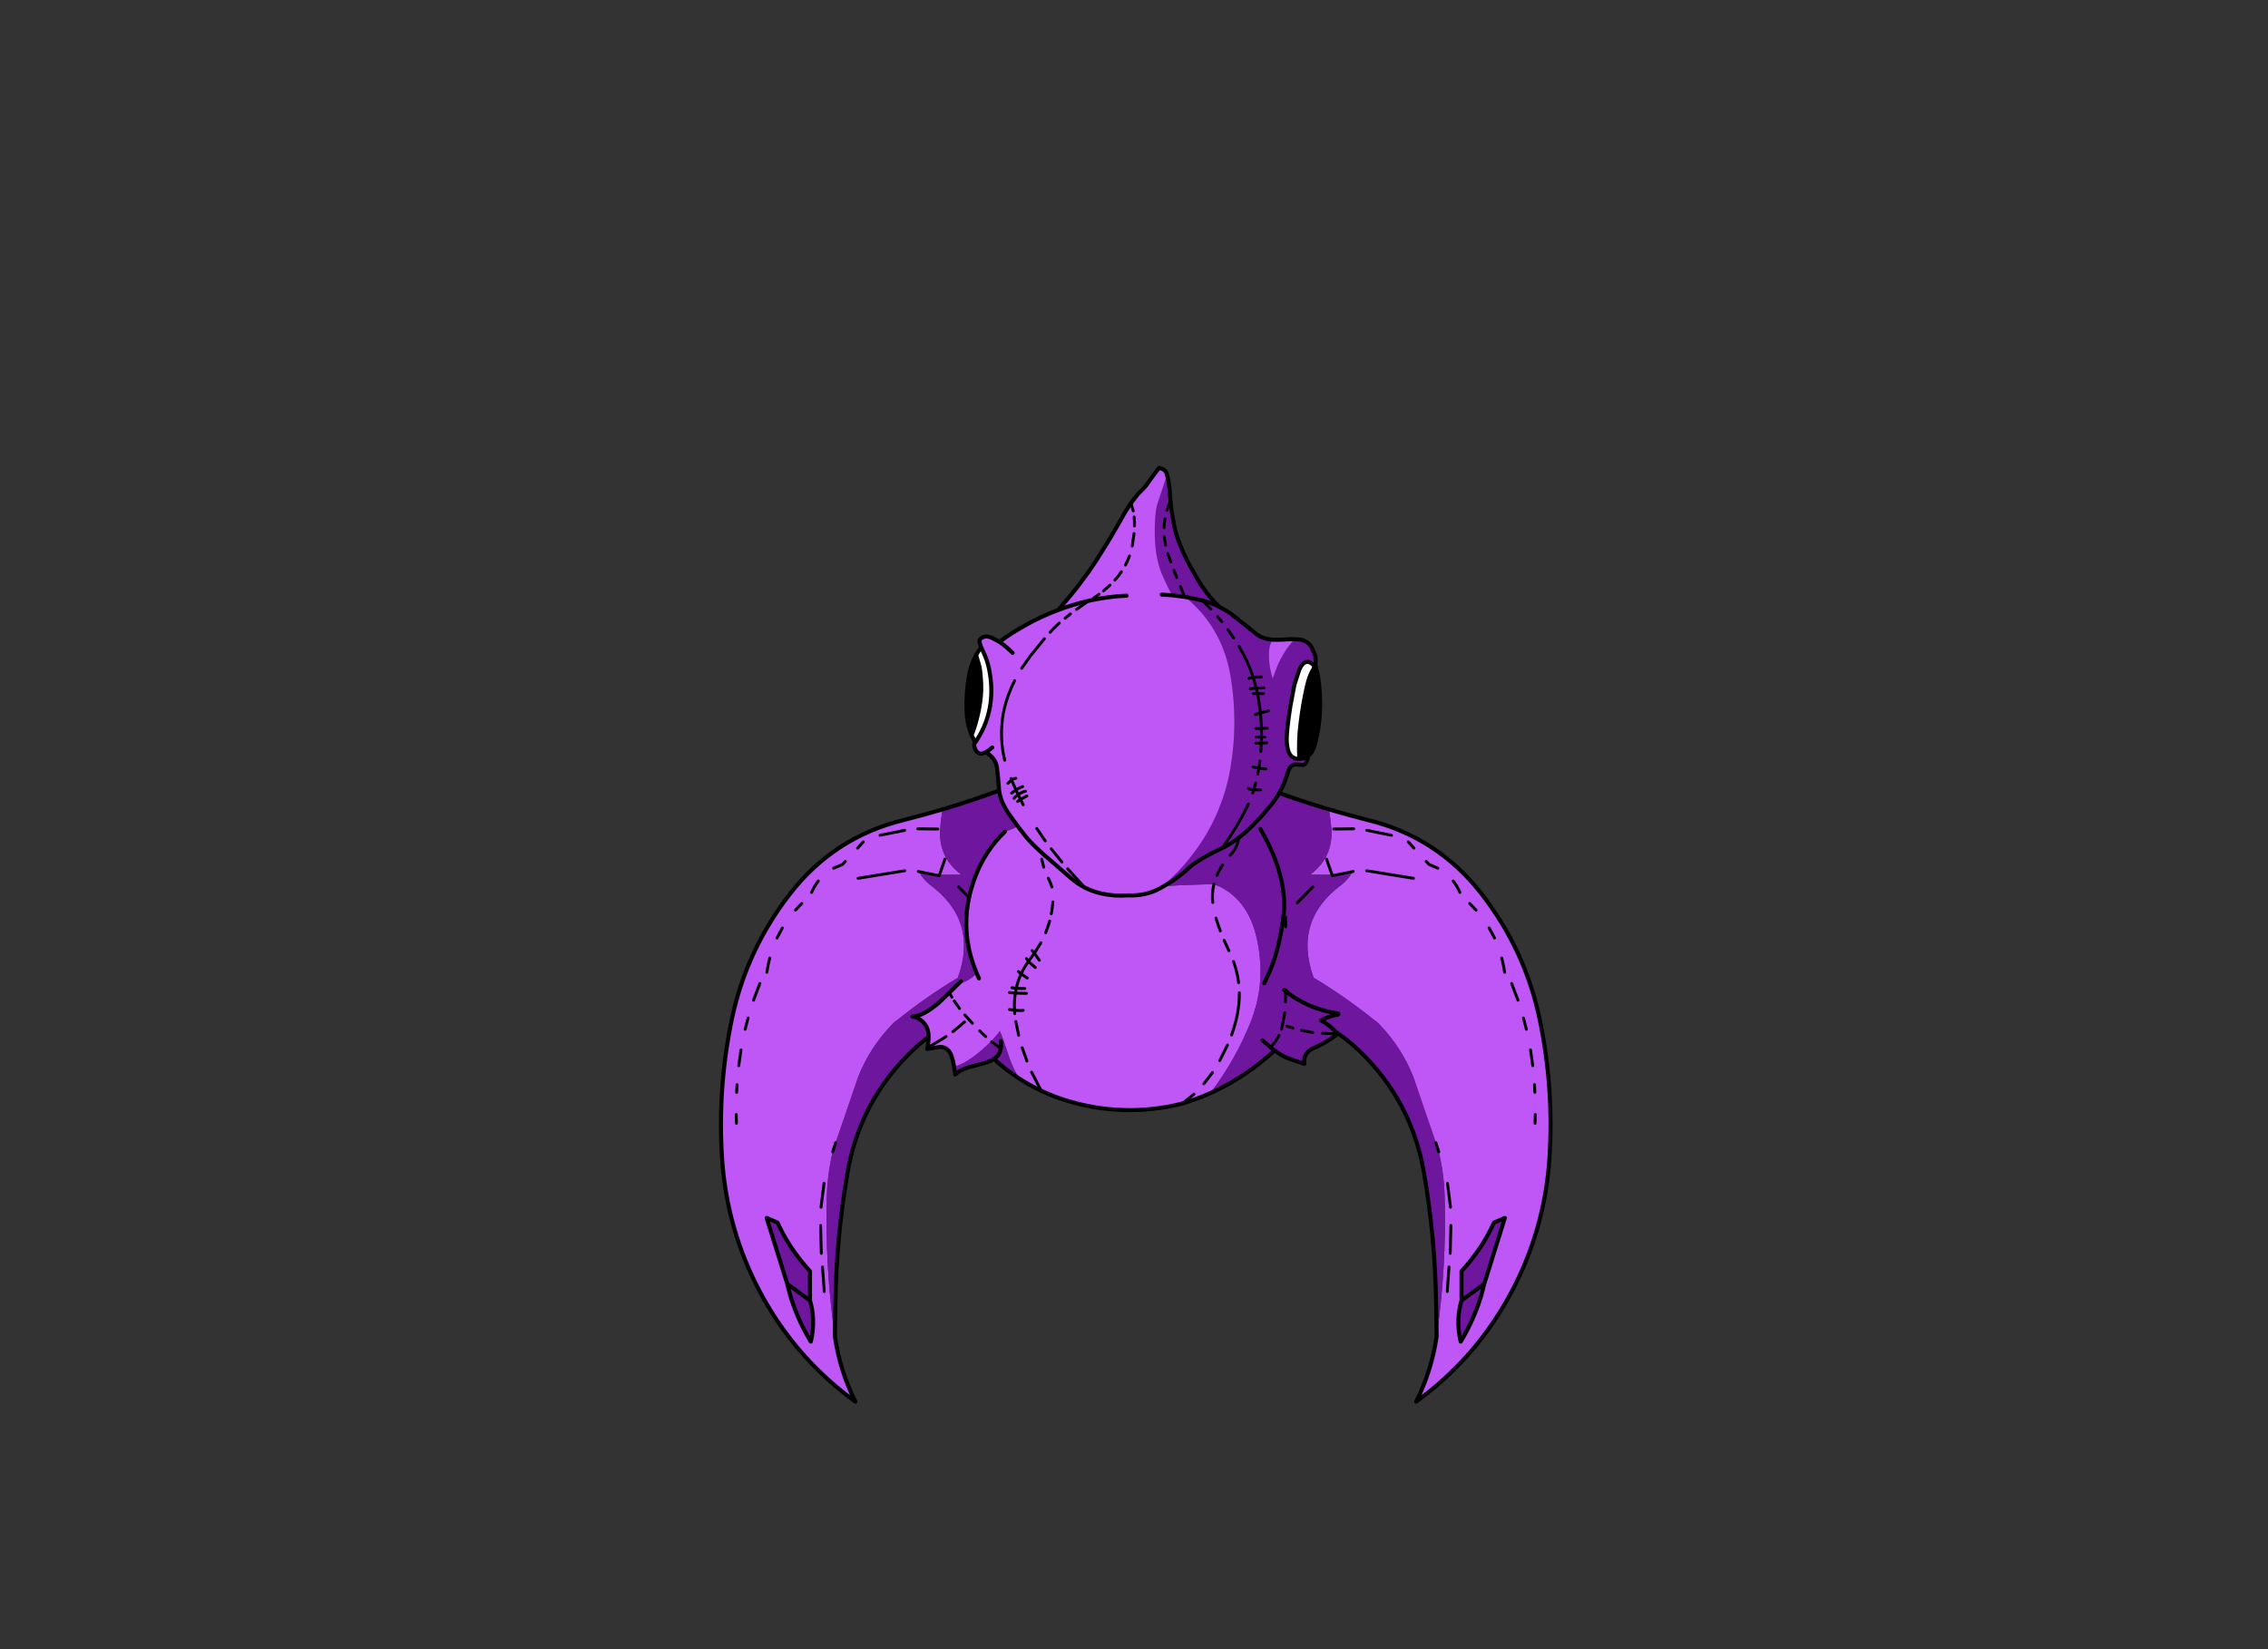<?xml version="1.0" encoding="utf-8"?>
<!DOCTYPE svg PUBLIC "-//W3C//DTD SVG 1.1//EN" "http://www.w3.org/Graphics/SVG/1.1/DTD/svg11.dtd">
<svg version="1.1" xmlns="http://www.w3.org/2000/svg" xmlns:xlink="http://www.w3.org/1999/xlink" viewBox="0 0 11000 8000">

<rect x="0" y="0" width="11000" height="8000" fill="#333333" stroke="none"/>

<g enable-background="new">

<g>

<g>

<g transform="matrix(-0.49 0 0 0.49 6058 4414)">

<g>

<path fill-opacity="1.000" fill="#BF56F6" d="M -2532 3049 L -2424 3096 Q -2370 3216 -2296 3330 Q -2209 3461 -2103 3577 L -2103 3867 Q -2077 3952 -2073 4045 Q -2067 4163 -2095 4274 L -2133 4208 Q -2268 3966 -2328 3702 L -2532 3049 Z M -789 -996 Q -982 -939 -1179 -889 Q -1863 -721 -2299 -162 Q -2735 399 -2878 1089 Q -3019 1771 -2973 2463 Q -2926 3166 -2594 3789 Q -2268 4399 -1721 4818 L -1654 4868 Q -1808 4561 -1857 4219 Q -1956 3532 -1936 2836 Q -1930 2612 -1878 2395 L -1849 2304 L -1716 1917 L -1715 1914 L -1678 1805 L -1626 1653 Q -1511 1363 -1292 1135 L -1259 1103 L -1255 1099 L -1250 1099 Q -958 862 -639 671 Q -436 106 -915 -249 Q -982 -300 -1024 -379 L -1024 -379 L -909 -356 L -904 -355 L -825 -339 L -821 -348 L -605 -349 Q -836 -522 -814 -808 Q -807 -903 -789 -996 Z">

</path>

<path fill-opacity="1.000" fill="#6E179E" d="M 94 -1334 L 97 -1318 L 79 -1302 Q -342 -1129 -789 -996 Q -807 -903 -814 -808 Q -836 -522 -605 -349 L -821 -348 L -825 -339 L -904 -355 L -909 -356 L -1024 -379 L -1024 -379 Q -982 -300 -915 -249 Q -436 106 -639 671 Q -958 862 -1250 1099 L -1255 1099 L -1259 1103 L -1292 1135 Q -1511 1363 -1626 1653 L -1678 1805 L -1715 1914 L -1716 1917 L -1849 2304 L -1878 2395 Q -1930 2612 -1936 2836 Q -1956 3532 -1857 4219 L -1851 3879 Q -1841 3232 -1731 2599 Q -1609 1892 -1094 1397 Q -653 972 -72 972 Q 51 972 180 991 L 180 992 Q 321 287 316 -428 Q 312 -887 124 -1304 L 124 -1306 L 115 -1314 L 117 -1316 L 109 -1321 L 101 -1329 L 94 -1334 Z M -2532 3049 L -2328 3702 Q -2268 3966 -2133 4208 L -2095 4274 Q -2067 4163 -2073 4045 Q -2077 3952 -2103 3867 L -2103 3577 Q -2209 3461 -2296 3330 Q -2370 3216 -2424 3096 L -2532 3049 Z">

</path>

<path fill="none" stroke-opacity="1.000" stroke="rgb(0,0,0)" stroke-linejoin="round" stroke-linecap="round" stroke-width="40" d="M 97 -1318 L 112 -1317 L 101 -1328 L 97 -1318 Z M 97 -1318 L 94 -1334 L 101 -1329 M 117 -1316 L 124 -1306 L 124 -1304 Q 312 -887 316 -428 Q 321 287 180 992 M 180 991 Q -560 882 -1094 1397 Q -1609 1892 -1731 2599 Q -1841 3232 -1851 3879 L -1857 4219 Q -1808 4561 -1654 4868 L -1721 4818 Q -2268 4399 -2594 3789 Q -2926 3166 -2973 2463 Q -3019 1771 -2878 1089 Q -2735 399 -2299 -162 Q -1863 -721 -1179 -889 Q -982 -939 -789 -996 Q -342 -1129 79 -1302 L 97 -1318 M 101 -1328 L 101 -1329 L 100 -1328 L 101 -1328 Z M 97 -1330 L 100 -1328 M 124 -1304 L 114 -1315 L 112 -1317 L 113 -1317 L 109 -1321 M 114 -1315 L 113 -1317 L 115 -1314 L 117 -1316 M 124 -1306 L 115 -1314 L 114 -1315 M -2328 3702 L -2103 3867 L -2103 3577 Q -2209 3461 -2296 3330 Q -2370 3216 -2424 3096 L -2532 3049 L -2328 3702 Z M -2328 3702 Q -2268 3966 -2133 4208 L -2095 4274 Q -2067 4163 -2073 4045 Q -2077 3952 -2103 3867">

</path>

<path fill="none" stroke-opacity="1.000" stroke="rgb(0,0,0)" stroke-linejoin="round" stroke-linecap="round" stroke-width="28.572" d="M 101 -1329 L 109 -1321 L 117 -1316 M 94 -1334 L 97 -1330 M -2087 -173 Q -2060 -236 -2021 -286 M -1869 -413 L -1782 -450 L -1753 -481 M -1410 -739 L -1166 -788 M -1024 -379 L -1031 -381 M -1036 -803 L -838 -801 M -1849 2304 L -1878 2395 M -909 -356 L -1024 -379 M -821 -348 L -825 -339 L -904 -355 M -477 -70 L -631 -227 M -767 -503 L -821 -348 M -1165 -388 L -1627 -313 M -1632 -612 L -1575 -674 M -156 446 L -156 375 L -170 351 L -171 397 M -203 345 L -203 299 L -170 351 M -275 194 L -362 70 L -363 167 M -2430 278 L -2376 178 M -2530 617 Q -2519 544 -2501 476 M -2662 894 L -2599 728 M -2808 1542 L -2786 1385 M -2829 1806 L -2825 1730 M -2745 1182 L -2716 1070 M -1964 2707 L -1994 2943 M -2831 2112 L -2833 2025 M -1979 3535 L -1962 3778 M -1998 3124 L -1991 3400 M -2247 2 L -2184 -64">

</path>

</g>

</g>

<g transform="matrix(0.49 0 0 0.49 4959 4414)">

<g>

<path fill-opacity="1.000" fill="#BF56F6" d="M -2532 3049 L -2424 3096 Q -2370 3216 -2296 3330 Q -2209 3461 -2103 3577 L -2103 3867 Q -2077 3952 -2073 4045 Q -2067 4163 -2095 4274 L -2133 4208 Q -2268 3966 -2328 3702 L -2532 3049 Z M -789 -996 Q -982 -939 -1179 -889 Q -1863 -721 -2299 -162 Q -2735 399 -2878 1089 Q -3019 1771 -2973 2463 Q -2926 3166 -2594 3789 Q -2268 4399 -1721 4818 L -1654 4868 Q -1808 4561 -1857 4219 Q -1956 3532 -1936 2836 Q -1930 2612 -1878 2395 L -1849 2304 L -1716 1917 L -1715 1914 L -1678 1805 L -1626 1653 Q -1511 1363 -1292 1135 L -1259 1103 L -1255 1099 L -1250 1099 Q -958 862 -639 671 Q -436 106 -915 -249 Q -982 -300 -1024 -379 L -1024 -379 L -909 -356 L -904 -355 L -825 -339 L -821 -348 L -605 -349 Q -836 -522 -814 -808 Q -807 -903 -789 -996 Z">

</path>

<path fill-opacity="1.000" fill="#6E179E" d="M 94 -1334 L 97 -1318 L 79 -1302 Q -342 -1129 -789 -996 Q -807 -903 -814 -808 Q -836 -522 -605 -349 L -821 -348 L -825 -339 L -904 -355 L -909 -356 L -1024 -379 L -1024 -379 Q -982 -300 -915 -249 Q -436 106 -639 671 Q -958 862 -1250 1099 L -1255 1099 L -1259 1103 L -1292 1135 Q -1511 1363 -1626 1653 L -1678 1805 L -1715 1914 L -1716 1917 L -1849 2304 L -1878 2395 Q -1930 2612 -1936 2836 Q -1956 3532 -1857 4219 L -1851 3879 Q -1841 3232 -1731 2599 Q -1609 1892 -1094 1397 Q -653 972 -72 972 Q 51 972 180 991 L 180 992 Q 321 287 316 -428 Q 312 -887 124 -1304 L 124 -1306 L 115 -1314 L 117 -1316 L 109 -1321 L 101 -1329 L 94 -1334 Z M -2532 3049 L -2328 3702 Q -2268 3966 -2133 4208 L -2095 4274 Q -2067 4163 -2073 4045 Q -2077 3952 -2103 3867 L -2103 3577 Q -2209 3461 -2296 3330 Q -2370 3216 -2424 3096 L -2532 3049 Z">

</path>

<path fill="none" stroke-opacity="1.000" stroke="rgb(0,0,0)" stroke-linejoin="round" stroke-linecap="round" stroke-width="40" d="M 97 -1318 L 112 -1317 L 101 -1328 L 97 -1318 Z M 97 -1318 L 94 -1334 L 101 -1329 M 117 -1316 L 124 -1306 L 124 -1304 Q 312 -887 316 -428 Q 321 287 180 992 M 180 991 Q -560 882 -1094 1397 Q -1609 1892 -1731 2599 Q -1841 3232 -1851 3879 L -1857 4219 Q -1808 4561 -1654 4868 L -1721 4818 Q -2268 4399 -2594 3789 Q -2926 3166 -2973 2463 Q -3019 1771 -2878 1089 Q -2735 399 -2299 -162 Q -1863 -721 -1179 -889 Q -982 -939 -789 -996 Q -342 -1129 79 -1302 L 97 -1318 M 101 -1328 L 101 -1329 L 100 -1328 L 101 -1328 Z M 97 -1330 L 100 -1328 M 124 -1304 L 114 -1315 L 112 -1317 L 113 -1317 L 109 -1321 M 114 -1315 L 113 -1317 L 115 -1314 L 117 -1316 M 124 -1306 L 115 -1314 L 114 -1315 M -2328 3702 L -2103 3867 L -2103 3577 Q -2209 3461 -2296 3330 Q -2370 3216 -2424 3096 L -2532 3049 L -2328 3702 Z M -2328 3702 Q -2268 3966 -2133 4208 L -2095 4274 Q -2067 4163 -2073 4045 Q -2077 3952 -2103 3867">

</path>

<path fill="none" stroke-opacity="1.000" stroke="rgb(0,0,0)" stroke-linejoin="round" stroke-linecap="round" stroke-width="28.572" d="M 101 -1329 L 109 -1321 L 117 -1316 M 94 -1334 L 97 -1330 M -2087 -173 Q -2060 -236 -2021 -286 M -1869 -413 L -1782 -450 L -1753 -481 M -1410 -739 L -1166 -788 M -1024 -379 L -1031 -381 M -1036 -803 L -838 -801 M -1849 2304 L -1878 2395 M -909 -356 L -1024 -379 M -821 -348 L -825 -339 L -904 -355 M -477 -70 L -631 -227 M -767 -503 L -821 -348 M -1165 -388 L -1627 -313 M -1632 -612 L -1575 -674 M -156 446 L -156 375 L -170 351 L -171 397 M -203 345 L -203 299 L -170 351 M -275 194 L -362 70 L -363 167 M -2430 278 L -2376 178 M -2530 617 Q -2519 544 -2501 476 M -2662 894 L -2599 728 M -2808 1542 L -2786 1385 M -2829 1806 L -2825 1730 M -2745 1182 L -2716 1070 M -1964 2707 L -1994 2943 M -2831 2112 L -2833 2025 M -1979 3535 L -1962 3778 M -1998 3124 L -1991 3400 M -2247 2 L -2184 -64">

</path>

</g>

</g>

<g transform="matrix(0.49 0 0 0.49 5460 4587)">

<g>

<path fill-opacity="1.000" fill="#BF56F6" d="M -512 -1437 Q -579 -1437 -654 -1411 Q -751 -1378 -879 -1295 Q -1015 -1206 -1088 -1170 Q -1143 -1142 -1189 -1130 L -1196 -1128 Q -1385 -946 -1482 -701 Q -1679 -206 -1474 277 Q -1522 322 -1570 348 Q -1612 370 -1662 383 L -1746 466 L -1848 564 Q -2009 702 -2111 702 Q -2112 702 -2112 702 L -2112 702 Q -2019 720 -1973 803 Q -1936 873 -1963 1012 L -1965 1023 L -1840 1003 Q -1754 1003 -1722 1100 Q -1710 1136 -1699 1200 Q -1589 1171 -1446 1052 Q -1316 943 -1246 847 Q -1219 904 -1145 1132 Q -1103 1238 -1055 1316 Q -950 1384 -837 1437 Q -717 1494 -589 1533 Q -311 1620 -18 1628 Q 12 1629 41 1629 Q 299 1629 550 1566 L 561 1563 Q 702 1521 837 1461 Q 1086 1133 1238 753 Q 1389 372 1301 -52 Q 1213 -477 873 -609 Q 873 -609 873 -609 L 873 -609 L 566 -599 Q 453 -590 340 -590 Q 43 -590 -246 -650 Q -665 -736 -810 -1139 Q -696 -1326 -507 -1437 Q -509 -1437 -512 -1437 Z">

</path>

<path fill-opacity="1.000" fill="#6E179E" d="M -1246 847 Q -1316 943 -1446 1052 Q -1589 1171 -1699 1200 L -1688 1276 Q -1644 1232 -1553 1204 L -1397 1163 L -1344 1144 L -1304 1122 Q -1214 1206 -1114 1275 L -1055 1316 Q -1103 1238 -1145 1132 Q -1219 904 -1246 847 Z M 203 -1628 Q -170 -1628 -499 -1442 L -507 -1437 Q -696 -1326 -810 -1139 Q -665 -736 -246 -650 Q 44 -590 340 -590 Q 452 -590 566 -599 L 873 -609 Q 1213 -477 1301 -52 Q 1389 372 1238 753 Q 1086 1133 837 1461 Q 941 1414 1041 1357 Q 1275 1221 1473 1038 L 1504 1060 Q 1571 1105 1632 1125 L 1768 1171 Q 1752 1058 1868 1011 Q 1984 963 2097 875 L 2096 874 Q 2028 792 1933 741 Q 2014 696 2103 683 L 2103 672 Q 1833 633 1624 483 L 1581 451 L 1585 439 Q 1461 297 1434 244 L 1432 240 Q 1522 18 1560 -282 Q 1610 -670 1341 -1140 L 1328 -1133 L 1288 -1127 Q 1217 -1127 1135 -1202 Q 1086 -1247 1043 -1255 L 1043 -1255 Q 1043 -1255 1043 -1255 Q 845 -1563 389 -1617 Q 295 -1628 203 -1628 Z">

</path>

<path fill="none" stroke-opacity="1.000" stroke="rgb(0,0,0)" stroke-linejoin="round" stroke-linecap="round" stroke-width="28.572" d="M 1585 439 L 1624 483 M 2096 874 L 2111 876 M 1043 -1255 Q 1073 -1209 1097 -1156 Q 1156 -1026 1034 -894 M 902 -695 Q 924 -748 959 -799 M 936 -145 Q 910 -213 893 -272 M 861 -427 Q 856 -474 859 -513 Q 861 -560 873 -609 M -810 -1139 L -817 -1127 Q -834 -1074 -839 -1019 M 1043 -1255 Q 845 -1563 389 -1617 Q -89 -1674 -499 -1442 L -507 -1437 Q -696 -1326 -810 -1139 M 1851 861 L 1739 839 M 1655 816 L 1639 811 L 1596 798 M 2096 874 L 1948 868 M 1581 451 L 1585 439 M 1117 367 Q 1104 260 1067 158 M 1540 828 L 1545 810 L 1552 783 L 1574 664 M 1581 451 L 1581 557 M 1047 885 Q 1127 668 1124 467 M 561 1563 L 675 1471 M 1433 1007 Q 1485 954 1517 889 M 930 1139 L 1007 984 M 773 1368 L 858 1257 M 1021 51 L 974 -52 M -812 -776 L -832 -856 M -731 -580 Q -742 -618 -761 -655 L -767 -667 M -793 -127 Q -770 -184 -753 -243 M -737 -315 Q -726 -373 -721 -432 M -927 49 L -904 76 L -840 -28 M -983 129 L -963 156 L -941 126 L -904 76 L -898 85 L -855 145 M -963 156 L -952 168 L -895 217 M -1063 257 L -1035 279 Q -1006 215 -963 156 M -975 321 L -1023 288 L -1035 279 Q -1068 349 -1084 424 L -1078 424 L -999 425 M -1151 465 L -1093 471 L -1084 424 L -1127 417 M -1093 471 L -983 473 M -1386 901 L -1420 869 L -1446 843 M -1518 769 L -1560 723 L -1582 699 L -1593 687 M -1060 888 L -1088 752 M -1093 471 Q -1106 553 -1101 640 L -1094 641 Q -1040 646 -1015 641 M -1099 673 L -1101 640 L -1151 633 M -978 1143 L -1025 1011 M -837 1437 L -932 1253 M -1237 1019 L -1327 952 M -1963 1012 L -1802 916 L -1778 900 M -1645 623 L -1698 548 M -1711 852 L -1663 813 L -1596 756 M -1721 511 L -1746 466">

</path>

<path fill="none" stroke-opacity="1.000" stroke="rgb(0,0,0)" stroke-linejoin="round" stroke-linecap="round" stroke-width="40" d="M 1333 -1154 L 1341 -1140 Q 1610 -670 1560 -282 Q 1522 18 1432 240 M 1624 483 Q 1833 633 2103 672 L 2103 683 Q 2014 696 1933 741 Q 2028 792 2096 874 M 837 1461 Q 941 1414 1041 1357 Q 1275 1221 1473 1038 L 1433 1007 L 1354 938 M 1473 1038 L 1504 1060 Q 1571 1105 1632 1125 L 1768 1171 Q 1752 1058 1868 1011 Q 1984 963 2097 875 L 2096 874 M 1432 240 L 1371 372 M 1581 451 L 1566 438 M 837 1461 Q 702 1521 561 1563 L 550 1566 Q 270 1636 -18 1628 Q -311 1620 -589 1533 Q -717 1494 -837 1437 Q -950 1384 -1055 1316 L -1114 1275 Q -1214 1206 -1304 1122 L -1344 1144 L -1397 1163 L -1553 1204 Q -1644 1232 -1688 1276 L -1699 1200 Q -1710 1136 -1722 1100 Q -1754 1003 -1840 1003 L -1965 1023 L -1963 1012 Q -1936 873 -1973 803 Q -2019 720 -2112 702 Q -2010 703 -1848 564 L -1746 466 L -1662 383 L -1631 353 M 1624 483 L 1581 451 M -1474 277 Q -1679 -206 -1482 -701 Q -1385 -946 -1196 -1128 M -1453 325 L -1474 277 M -1304 1122 Q -1286 1110 -1273 1096 Q -1245 1065 -1237 1019 Q -1231 986 -1236 946">

</path>

</g>

</g>

<g transform="matrix(0.49 0 0 0.49 5486 4065)">

<g>

<path fill-opacity="1.000" fill="rgb(0,0,0)" d="M -1534 -1811 L -1557 -1764 Q -1590 -1691 -1605 -1604 Q -1635 -1435 -1629 -1260 Q -1625 -1129 -1579 -1018 Q -1535 -1128 -1507 -1267 Q -1479 -1407 -1484 -1523 Q -1489 -1639 -1502 -1700 L -1534 -1811 Z M 1821 -1693 Q 1768 -1636 1734 -1474 Q 1699 -1313 1677 -1134 Q 1655 -956 1665 -782 L 1711 -790 Q 1734 -797 1754 -812 Q 1795 -844 1815 -912 Q 1843 -1011 1858 -1123 Q 1871 -1222 1872 -1345 L 1869 -1429 L 1859 -1536 L 1858 -1548 L 1851 -1596 Q 1846 -1643 1823 -1691 L 1821 -1693 Z">

</path>

<path fill-opacity="1.000" fill="#6E179E" d="M 355 -3595 L 257 -3297 Q 234 -3209 234 -3033 Q 234 -2811 289 -2653 Q 314 -2581 404 -2403 L 531 -2387 L 530 -2390 L 535 -2386 Q 904 -2084 985 -1598 Q 1061 -1142 982 -687 Q 907 -253 649 108 Q 489 332 278 503 L 294 494 Q 441 412 517 344 L 607 265 L 685 215 Q 760 167 902 100 L 903 99 Q 1045 31 1189 -110 L 1197 -118 L 1261 -185 L 1294 -219 L 1358 -294 Q 1432 -378 1482 -475 Q 1524 -554 1548 -642 L 1563 -681 Q 1582 -722 1627 -729 L 1706 -723 L 1712 -726 Q 1735 -743 1743 -771 L 1754 -812 L 1754 -812 Q 1734 -797 1711 -790 L 1665 -782 Q 1663 -782 1662 -782 Q 1620 -782 1589 -808 Q 1541 -850 1540 -986 Q 1543 -1070 1560 -1194 Q 1577 -1319 1596 -1409 L 1616 -1515 L 1658 -1646 Q 1691 -1744 1747 -1744 Q 1752 -1744 1757 -1743 Q 1794 -1730 1821 -1693 L 1823 -1691 Q 1831 -1777 1821 -1810 L 1786 -1889 Q 1761 -1935 1704 -1956 L 1679 -1964 L 1618 -1968 Q 1492 -1831 1429 -1654 L 1402 -1579 Q 1357 -1712 1366 -1854 Q 1370 -1913 1400 -1963 Q 1309 -1971 1252 -2009 L 1243 -2016 L 1101 -2130 L 987 -2220 Q 939 -2254 873 -2288 L 833 -2329 Q 730 -2437 657 -2563 L 581 -2697 Q 534 -2780 488 -2894 Q 442 -3008 429 -3078 L 408 -3193 L 401 -3238 Q 394 -3289 390 -3339 L 389 -3344 L 384 -3403 L 383 -3431 L 381 -3454 L 377 -3480 L 373 -3507 L 370 -3530 L 365 -3556 L 355 -3595 Z">

</path>

<path fill-opacity="1.000" fill="#BF56F6" d="M 1579 -1968 L 1505 -1964 L 1497 -1964 Q 1467 -1962 1439 -1962 Q 1418 -1962 1400 -1963 Q 1370 -1913 1366 -1854 Q 1357 -1712 1402 -1579 L 1429 -1654 Q 1492 -1831 1618 -1968 Z M 278 -3665 L 203 -3567 L 149 -3490 L 113 -3450 L 68 -3406 L -2 -3315 L -3 -3314 L -63 -3220 L -112 -3133 L -159 -3051 L -217 -2953 L -250 -2899 L -285 -2843 L -323 -2783 L -355 -2732 L -389 -2682 L -423 -2632 L -482 -2552 L -536 -2480 L -602 -2398 L -679 -2307 L -722 -2257 Q -895 -2192 -1047 -2106 Q -1200 -2021 -1303 -1941 L -1350 -1967 Q -1398 -1995 -1434 -1995 Q -1475 -1995 -1501 -1958 Q -1499 -1921 -1483 -1887 L -1458 -1831 L -1455 -1824 L -1446 -1803 L -1441 -1791 Q -1419 -1736 -1407 -1677 Q -1332 -1315 -1497 -1019 L -1527 -970 L -1543 -946 L -1553 -932 Q -1554 -871 -1512 -842 Q -1501 -834 -1486 -834 Q -1466 -834 -1438 -849 Q -1340 -790 -1328 -698 Q -1316 -607 -1308 -486 Q -1300 -365 -1199 -223 Q -1098 -81 -1038 -8 Q -978 64 -858 170 L -601 393 Q -534 451 -460 490 Q -384 529 -302 548 Q -203 571 -102 571 Q -66 571 -30 568 Q -14 569 3 569 Q 151 569 278 503 Q 489 332 649 108 Q 907 -253 982 -687 Q 1061 -1142 985 -1598 Q 904 -2084 535 -2386 L 531 -2387 L 404 -2403 Q 314 -2581 289 -2653 Q 234 -2811 234 -3033 Q 234 -3209 257 -3297 L 355 -3595 L 351 -3609 Q 341 -3647 278 -3665 Z">

</path>

<path fill-opacity="1.000" fill="rgb(255,255,255)" d="M -1483 -1887 Q -1512 -1852 -1534 -1811 L -1502 -1700 Q -1489 -1639 -1484 -1523 Q -1479 -1407 -1507 -1267 Q -1535 -1128 -1579 -1018 L -1543 -946 L -1527 -970 L -1497 -1019 Q -1332 -1315 -1407 -1677 Q -1419 -1736 -1441 -1791 L -1446 -1803 L -1455 -1824 L -1458 -1831 L -1483 -1887 Z M 1747 -1744 Q 1691 -1744 1658 -1646 L 1616 -1515 L 1596 -1409 Q 1577 -1319 1560 -1194 Q 1543 -1070 1540 -986 Q 1541 -850 1589 -808 Q 1620 -782 1662 -782 Q 1664 -782 1665 -782 Q 1655 -956 1677 -1134 Q 1699 -1313 1734 -1474 Q 1768 -1636 1821 -1693 Q 1794 -1730 1757 -1743 Q 1752 -1744 1747 -1744 Z">

</path>

<path fill="none" stroke-opacity="1.000" stroke="rgb(0,0,0)" stroke-linejoin="round" stroke-linecap="round" stroke-width="40" d="M 355 -3595 L 365 -3556 L 370 -3530 L 373 -3507 L 377 -3480 L 381 -3454 L 383 -3431 L 384 -3403 L 389 -3344 L 390 -3339 Q 394 -3289 401 -3238 L 408 -3193 L 429 -3078 Q 442 -3008 488 -2894 Q 534 -2780 581 -2697 L 657 -2563 Q 730 -2437 833 -2329 L 873 -2288 Q 939 -2254 987 -2220 L 1101 -2130 L 1243 -2016 L 1252 -2009 Q 1309 -1971 1400 -1963 Q 1444 -1960 1497 -1964 L 1505 -1964 L 1579 -1968 L 1618 -1968 L 1679 -1964 L 1704 -1956 Q 1761 -1935 1786 -1889 L 1821 -1810 Q 1831 -1777 1823 -1691 Q 1846 -1643 1851 -1596 L 1858 -1548 L 1859 -1536 L 1869 -1429 L 1872 -1345 Q 1871 -1222 1858 -1123 Q 1843 -1011 1815 -912 Q 1795 -844 1754 -812 L 1743 -771 Q 1735 -743 1712 -726 L 1706 -723 L 1627 -729 Q 1582 -722 1563 -681 L 1548 -642 Q 1524 -554 1482 -475 Q 1432 -378 1358 -294 L 1294 -219 L 1261 -185 L 1197 -118 L 1189 -110 Q 1045 31 903 99 M 902 100 Q 760 167 685 215 L 607 265 L 517 344 Q 441 412 294 494 L 278 503 Q 137 576 -30 568 Q -168 579 -302 548 Q -384 529 -460 490 Q -534 451 -601 393 L -858 170 Q -978 64 -1038 -8 Q -1098 -81 -1199 -223 Q -1300 -365 -1308 -486 Q -1316 -607 -1328 -698 Q -1340 -790 -1438 -849 Q -1486 -824 -1512 -842 Q -1554 -871 -1553 -932 L -1543 -946 L -1579 -1018 Q -1625 -1129 -1629 -1260 Q -1635 -1435 -1605 -1604 Q -1590 -1691 -1557 -1764 L -1534 -1811 Q -1512 -1852 -1483 -1887 Q -1499 -1921 -1501 -1958 Q -1453 -2027 -1350 -1967 L -1303 -1941 Q -1200 -2021 -1047 -2106 Q -895 -2192 -722 -2257 L -679 -2307 L -602 -2398 L -536 -2480 L -482 -2552 L -423 -2632 L -389 -2682 L -355 -2732 L -323 -2783 L -285 -2843 L -250 -2899 L -217 -2953 L -159 -3051 L -112 -3133 L -63 -3220 L -3 -3314 L -2 -3315 L 68 -3406 L 113 -3450 L 149 -3490 L 203 -3567 L 278 -3665 Q 341 -3647 351 -3609 L 355 -3595 M 404 -2403 L 531 -2387 M 404 -2403 L 303 -2409 M 535 -2386 L 604 -2374 L 705 -2351 Q 788 -2329 843 -2302 L 873 -2288 M 531 -2387 L 535 -2386 M 1821 -1693 Q 1794 -1730 1757 -1743 Q 1694 -1752 1658 -1646 L 1616 -1515 L 1596 -1409 Q 1577 -1319 1560 -1194 Q 1543 -1070 1540 -986 Q 1541 -850 1589 -808 Q 1621 -781 1665 -782 Q 1655 -956 1677 -1134 Q 1699 -1313 1734 -1474 Q 1768 -1636 1821 -1693 Z M 1665 -782 L 1711 -790 Q 1734 -797 1754 -812 M -421 -2348 Q -569 -2314 -722 -2257 M -421 -2348 L -383 -2356 Q -216 -2391 -45 -2399 M -1543 -946 L -1527 -970 L -1497 -1019 Q -1332 -1315 -1407 -1677 Q -1419 -1736 -1441 -1791 L -1446 -1803 L -1455 -1824 L -1458 -1831 L -1483 -1887 M -1534 -1811 L -1502 -1700 Q -1489 -1639 -1484 -1523 Q -1479 -1407 -1507 -1267 Q -1535 -1128 -1579 -1018 M -1303 -1941 Q -1238 -1898 -1173 -1832 M -1374 -896 Q -1410 -865 -1438 -849">

</path>

<path fill="none" stroke-opacity="1.000" stroke="rgb(0,0,0)" stroke-linejoin="round" stroke-linecap="round" stroke-width="28.572" d="M 903 99 L 902 100 M 531 -2387 L 530 -2390 L 488 -2489 M 390 -3339 Q 368 -3291 354 -3243 M 33 -3089 L 33 -3129 L 30 -3178 M 335 -3160 Q 327 -3116 326 -3072 M 424 -2650 L 452 -2578 M 363 -2816 L 370 -2796 L 393 -2733 M 705 -2351 L 790 -2266 M 856 -2191 L 898 -2141 M 328 -2982 L 341 -2899 M 11 -2890 L 29 -3014 M 1164 -1580 L 1204 -1592 L 1208 -1592 Q 1158 -1744 1076 -1883 L 1068 -1896 M 1310 -1429 L 1251 -1429 L 1263 -1364 L 1280 -1238 L 1307 -1245 L 1359 -1259 M 1211 -1429 L 1251 -1429 L 1239 -1484 L 1218 -1482 L 1179 -1476 M 1347 -1088 L 1290 -1084 L 1291 -999 L 1324 -999 M 1239 -999 L 1291 -999 L 1289 -939 L 1343 -942 M 1234 -1084 L 1276 -1084 L 1290 -1084 L 1287 -1147 L 1280 -1238 L 1229 -1221 M 1291 -1595 L 1208 -1592 L 1239 -1484 L 1315 -1486 M 1234 -939 L 1246 -939 L 1289 -939 L 1284 -856 M 1334 -684 L 1264 -690 L 1253 -631 M 1206 -704 L 1249 -694 L 1264 -690 L 1275 -762 M 1281 -477 L 1214 -477 L 1204 -446 M 1159 -491 L 1191 -480 L 1214 -477 L 1233 -544 M 1161 -337 L 1147 -307 Q 1045 -101 903 99 M 958 -2063 L 1015 -1980 M -56 -2702 L -34 -2748 L -16 -2792 M -161 -2553 Q -125 -2593 -96 -2636 M -802 -2036 L -772 -2069 L -711 -2128 M -541 -2262 L -421 -2348 M -654 -2175 L -601 -2218 M -370 -2376 L -317 -2413 M -274 -2446 L -209 -2503 M -1251 -770 Q -1302 -971 -1271 -1197 Q -1252 -1333 -1186 -1488 L -1153 -1558 M -1083 -1680 L -998 -1801 L -858 -1973 M -1189 -589 L -1183 -574 Q -1162 -589 -1141 -591 M -1046 -463 Q -1080 -456 -1117 -430 L -1118 -429 L -1095 -381 L -1092 -383 L -1032 -416 M -1159 -392 Q -1149 -409 -1118 -429 L -1140 -475 L -1144 -473 L -1183 -444 M -1068 -329 L -1095 -381 Q -1116 -369 -1123 -361 M -1183 -574 L -1140 -475 Q -1104 -499 -1074 -509 M -1183 -574 L -1219 -541 M -685 238 L -791 107 M -460 490 L -628 305 M 21 -3238 L -2 -3315 M -850 29 L -934 -94">

</path>

<path fill="none" stroke-opacity="1.000" stroke="rgb(0,0,0)" stroke-linejoin="round" stroke-linecap="round" stroke-width="60" d="M 1821 -1693 L 1823 -1691">

</path>

</g>

</g>

</g>

</g>

</g>

</svg>
